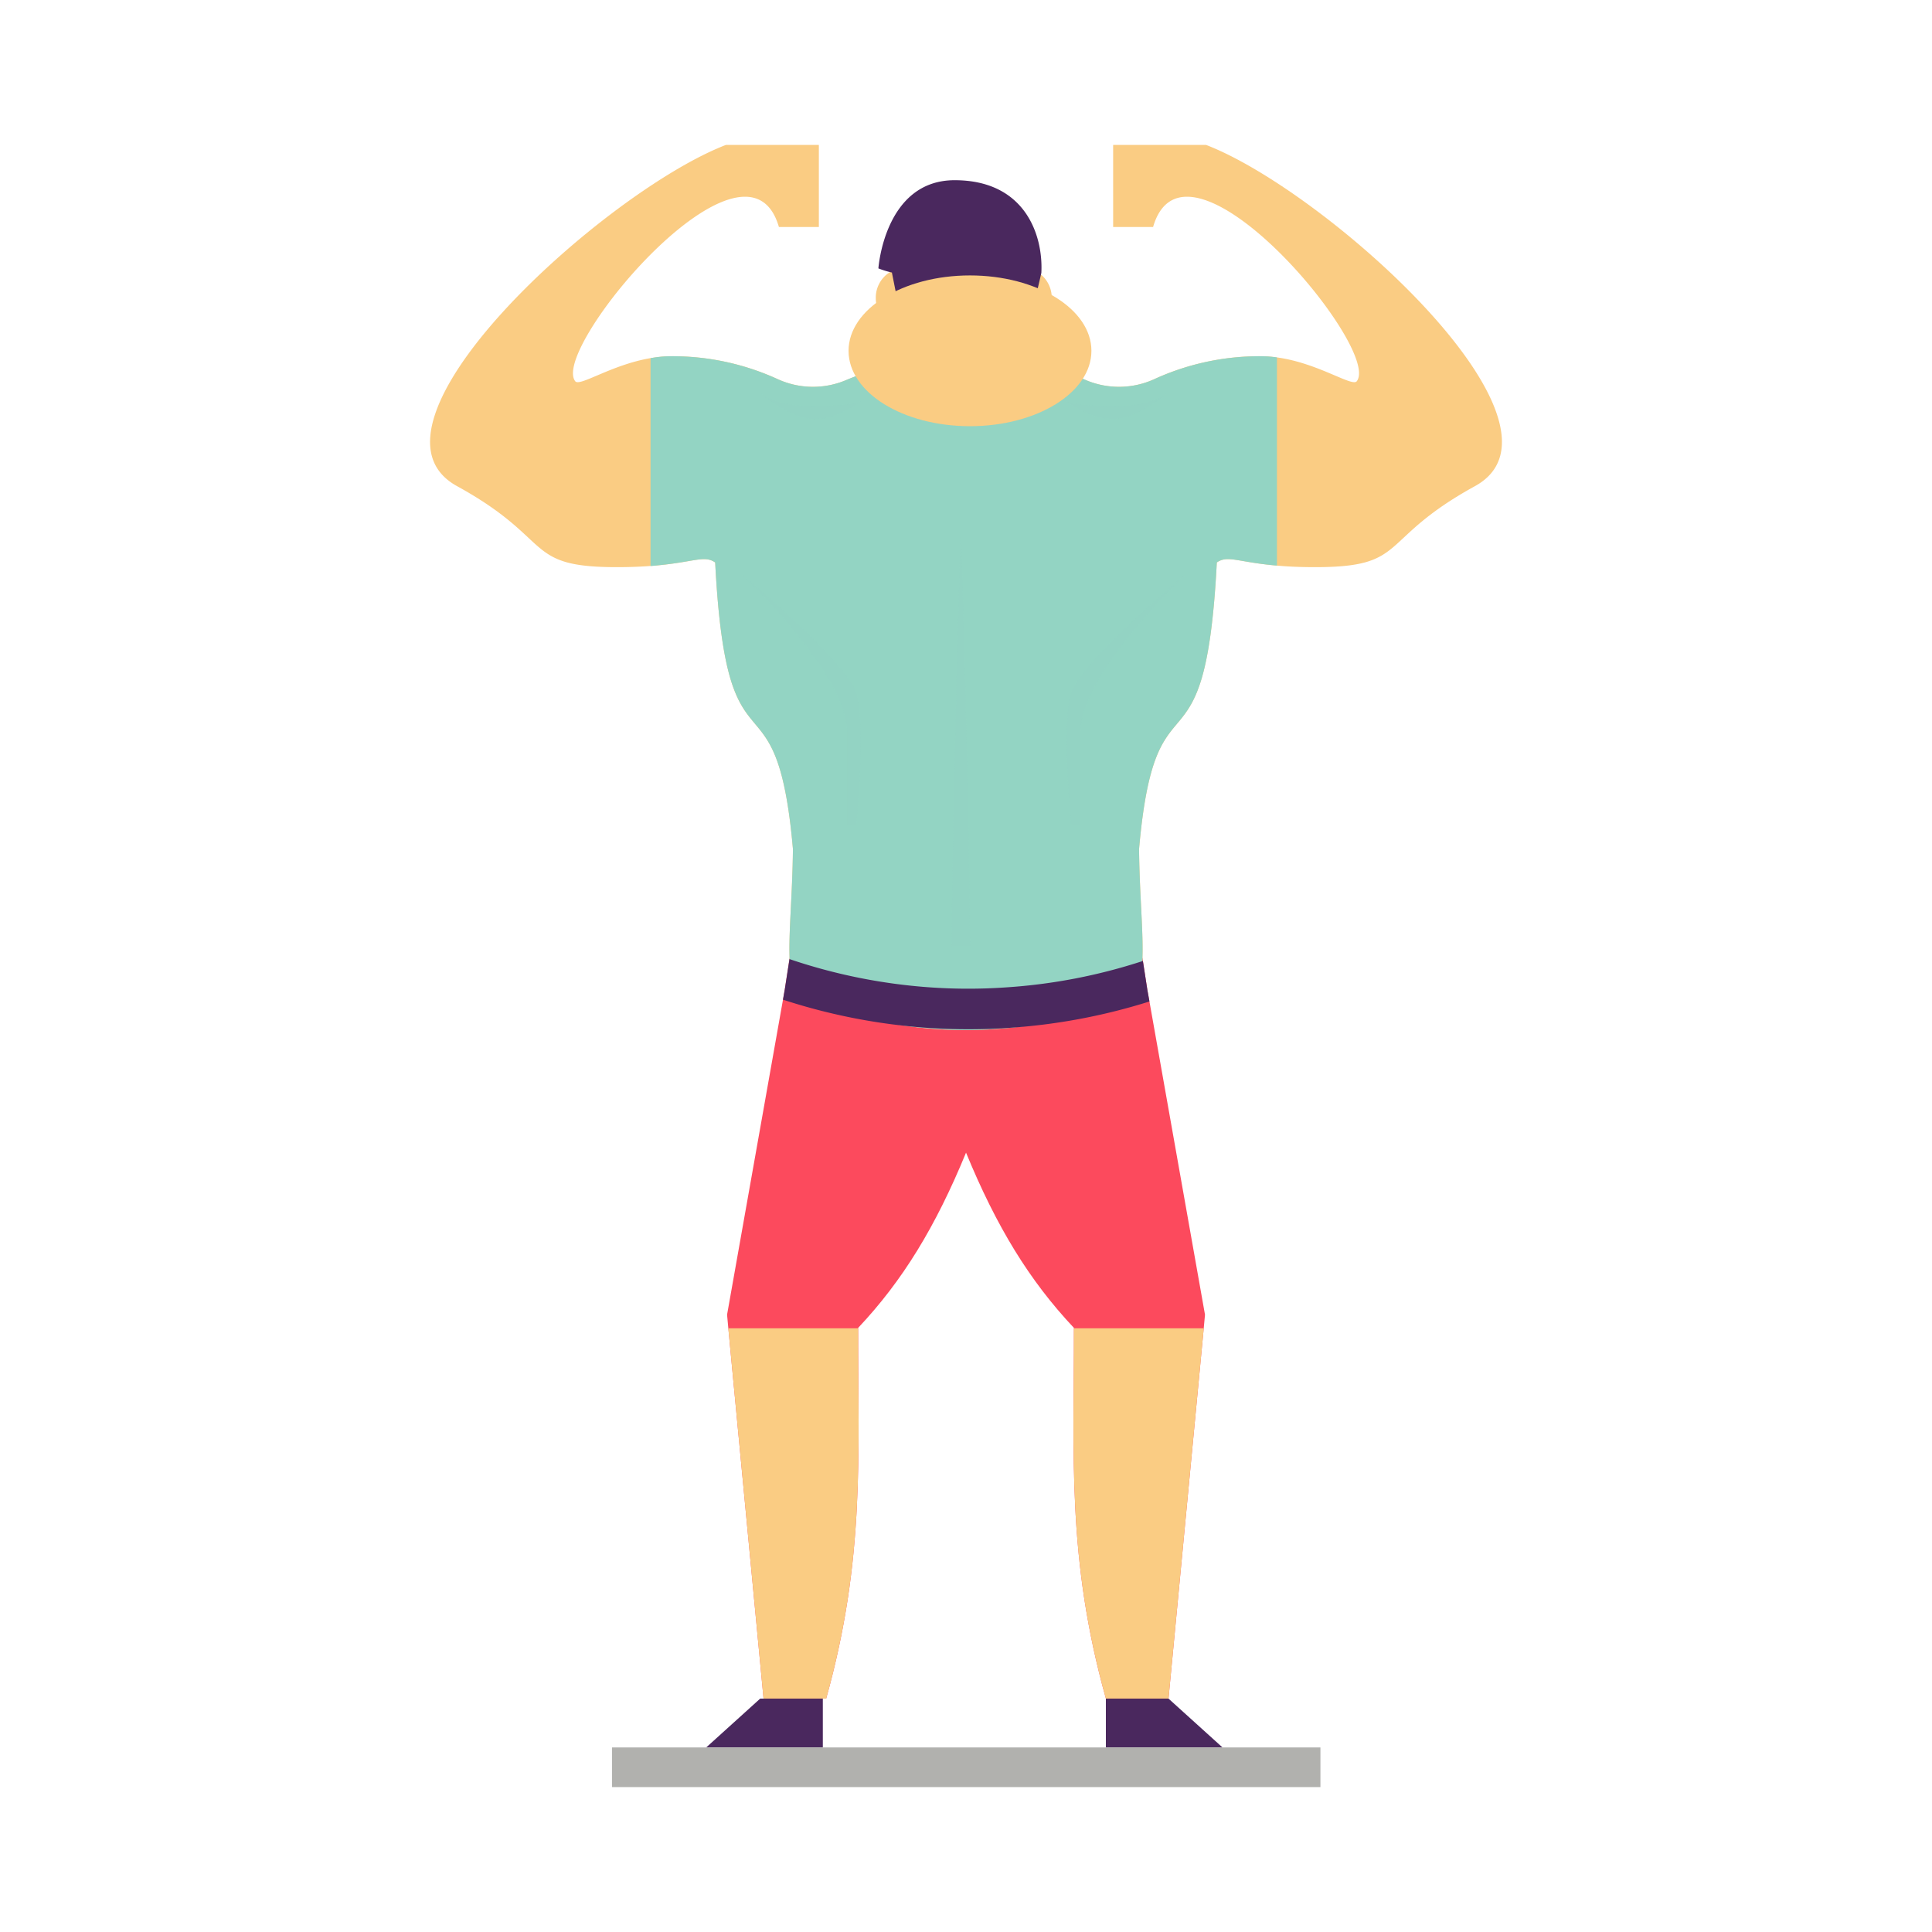 <svg xmlns="http://www.w3.org/2000/svg" viewBox="0 0 1000 1000"><defs><style>.cls-1{isolation:isolate;}.cls-2{fill:#fc4a5d;}.cls-3{fill:#4a285e;}.cls-4,.cls-6{fill:#facc83;}.cls-5,.cls-7{fill:#93d4c3;}.cls-6,.cls-7{mix-blend-mode:multiply;}.cls-7{opacity:0.7;}.cls-8{fill:#b1b1ae;}</style></defs><g class="cls-1"><g id="Layer_1" data-name="Layer 1"><path class="cls-2" d="M623.704,680.495l-.652,7.018-18.229,191.667H572.403c-20.309-72.605-16.428-126.236-16.552-191.667v-.217c-23.042-24.44-40.06-52.327-55.836-90.678-15.775,38.351-32.793,66.238-55.835,90.678v.217c-.124,65.431,3.758,119.062-16.552,191.667h-32.421L376.979,687.513l-.652-7.018,28.942-163.065.901-5.124,2.391-15.434.062-.466.062-.373.031-.217,68.692,14.937,22.607,4.907,21.21-4.627,70.089-15.217v.062l.155.994.093.528,2.298,14.906,1.087,6.056Z"/><polygon class="cls-3" points="632.766 904.473 572.396 904.473 572.396 879.195 604.817 879.195 632.766 904.473"/><path class="cls-4" d="M763.417,251.636c-50.867,27.949-33.911,41.923-82.728,41.923-7.857,0-14.347-.31-19.75-.807q-1.071-.093-2.049-.186c-18.571-1.832-23.601-5.217-29.067-1.428-6.118,118.503-31.613,50.122-40.246,148.315.248,24.222,2.329,43.041,1.708,57.512-.28,6.956-1.211,12.919-3.261,17.949a220.599,220.599,0,0,1-88.008,18.229h-.031a220.598,220.598,0,0,1-88.007-18.229c-2.05-5.031-2.981-10.993-3.261-17.949-.621-14.471,1.459-33.29,1.708-57.512-8.633-98.193-34.129-29.812-40.246-148.315-5.466-3.789-10.496-.403-29.067,1.428q-2.096.233-4.379.373c-4.907.372-10.652.621-17.422.621-48.817,0-31.862-13.974-82.728-41.923C179.163,220.086,313.162,99.036,375.768,75h48.072v42.482h-20.682c-16.862-58.009-118.223,62.667-105.491,79.747,1.988,3.323,18.539-8.384,39.066-11.863,1.428-.248,2.888-.466,4.379-.621a56.072,56.072,0,0,1,6.49-.372,130.759,130.759,0,0,1,54.935,11.863,43.969,43.969,0,0,0,35.215.59,160.85,160.85,0,0,1,62.233-12.794h.031a160.851,160.851,0,0,1,62.233,12.794,43.969,43.969,0,0,0,35.215-.59,130.759,130.759,0,0,1,54.935-11.863,56.072,56.072,0,0,1,6.49.372c.683.062,1.366.155,2.049.249,21.583,2.919,39.315,15.683,41.395,12.235,12.732-17.08-88.629-137.756-105.491-79.747h-20.682V75h48.072C686.838,99.036,820.836,220.086,763.417,251.636Z"/><path class="cls-5" d="M660.936,185.01V292.737q-1.071-.093-2.05-.186c-18.57-1.801-23.601-5.217-29.067-1.428-1.615,31.427-4.596,49.687-8.26,61.425a72.073,72.073,0,0,1-2.888,7.67c-10,22.39-23.322,13.571-29.098,79.219.248,24.253,2.329,43.072,1.708,57.512-.28,6.956-1.211,12.949-3.261,17.98A221.12,221.12,0,0,1,500.013,533.158h-.031a221.12,221.12,0,0,1-88.007-18.229c-2.05-5.03-2.981-11.024-3.261-17.98-.621-14.441,1.46-33.26,1.708-57.512-5.776-65.648-19.098-56.829-29.098-79.219a72.112,72.112,0,0,1-2.888-7.67c-3.664-11.739-6.645-29.998-8.26-61.425-5.466-3.789-10.496-.373-29.067,1.428-1.397.155-2.857.31-4.379.404V185.382c1.429-.248,2.888-.497,4.379-.652a56.01,56.01,0,0,1,6.49-.342,130.757,130.757,0,0,1,54.935,11.863,43.968,43.968,0,0,0,35.216.559,167.365,167.365,0,0,1,25.03-8.26,162.485,162.485,0,0,1,17.856-3.323,155.578,155.578,0,0,1,19.347-1.211h.031a152.39,152.39,0,0,1,19.533,1.242h.031a154.263,154.263,0,0,1,18.943,3.633,164.875,164.875,0,0,1,23.725,7.919,43.968,43.968,0,0,0,35.216-.559A130.757,130.757,0,0,1,652.396,184.388a56.006,56.006,0,0,1,6.49.342Q659.911,184.823,660.936,185.01Z"/><path class="cls-4" d="M500.327,184.575c-.342,0-.745.031-1.18.031v-.031Z"/><path class="cls-4" d="M500.824,184.575v.031a2.51,2.51,0,0,1-.497-.031Z"/><path class="cls-5" d="M490.607,184.45c-1.366,0-2.857-.031-4.503-.031C487.75,184.388,489.272,184.419,490.607,184.45Z"/><path class="cls-5" d="M499.985,184.668s-3.416-.155-9.378-.217c4.782.031,7.546.124,7.546.124s5.559-.248,14.564-.155C504.674,184.45,499.985,184.668,499.985,184.668Z"/><polygon class="cls-3" points="365.527 904.473 425.896 904.473 425.896 879.195 393.475 879.195 365.527 904.473"/><path class="cls-3" d="M594.948,518.361A309.417,309.417,0,0,1,522.623,531.994a.394.394,0,0,1-.186.031c-.155,0-.342.031-.497.031a307.695,307.695,0,0,1-51.301-.839.528.528,0,0,0-.217-.031,308.632,308.632,0,0,1-65.152-13.757l.901-5.124,2.391-15.434.062-.466c.031.031.031.031.062.031a288.705,288.705,0,0,0,68.723,14.316,282.691,282.691,0,0,0,43.817.28,287.16,287.16,0,0,0,70.027-13.54c.124-.031.217-.062.311-.093l2.298,14.906Z"/><path class="cls-4" d="M444.18,687.513c-.124,65.431,3.758,119.062-16.552,191.667h-32.421L376.979,687.513Z"/><path class="cls-4" d="M623.052,687.513l-18.229,191.667H572.403c-20.309-72.605-16.428-126.236-16.552-191.667Z"/><path class="cls-6" d="M538.52,188.891a55.69,55.69,0,0,1-75.741-.342,162.485,162.485,0,0,1,17.856-3.323c11.117-.186,18.198.093,18.198.093s8.167-.342,20.713-.062h.031A154.263,154.263,0,0,1,538.52,188.891Z"/><path class="cls-4" d="M544.371,154.269c0,8.374-6.263,15.207-14.034,15.307-4.991,15.24-17.216,25.992-31.485,25.992S472.325,184.816,467.334,169.576c-7.771-.134-14.034-6.933-14.034-15.307a15.604,15.604,0,0,1,6.732-13.029,13.475,13.475,0,0,1,7.302-2.311,42.734,42.734,0,0,1,7.335-13.565c.837.971,16.345,18.087,36.409,18.456a102.178,102.178,0,0,0,26.327-2.747A15.599,15.599,0,0,1,544.371,154.269Z"/><path class="cls-3" d="M454.656,138.925a47.475,47.475,0,0,0,6.987,2.143l5.652,28.414s1.335,11.459,21.459,12.018c20.123.559,39.78-2.05,42.948-11.925,3.168-9.875,7.298-28.321,7.298-28.321,1.025-19.719-8.509-47.979-44.873-47.979S454.656,138.925,454.656,138.925Z"/><path class="cls-7" d="M383.85,297.181s54.616,51.248,54.616,81.583V427.024h4.711s5.3-51.937,0-68.483S383.85,297.181,383.85,297.181Z"/><path class="cls-7" d="M613.816,297.181s-54.616,51.248-54.616,81.583V427.024h-4.711s-5.3-51.937,0-68.483S613.816,297.181,613.816,297.181Z"/><path class="cls-7" d="M502.063,489.884h-9.471c.313-72.726,4.752-217.484,4.752-217.484S501.742,417.158,502.063,489.884Z"/><rect class="cls-8" x="316.765" y="904.473" width="366.688" height="20.527"/><path class="cls-7" d="M393.625,203.58s6.984,6.661,27.107,6.661,24.801-2.469,24.801-2.469-11.665,9.13-23.963,9.13S393.625,203.58,393.625,203.58Z"/><path class="cls-7" d="M604.08,203.58s-6.984,6.661-27.107,6.661-24.801-2.469-24.801-2.469,11.665,9.13,23.963,9.13S604.08,203.58,604.08,203.58Z"/><ellipse class="cls-4" cx="502.063" cy="181.581" rx="62.852" ry="39.019"/></g></g></svg>